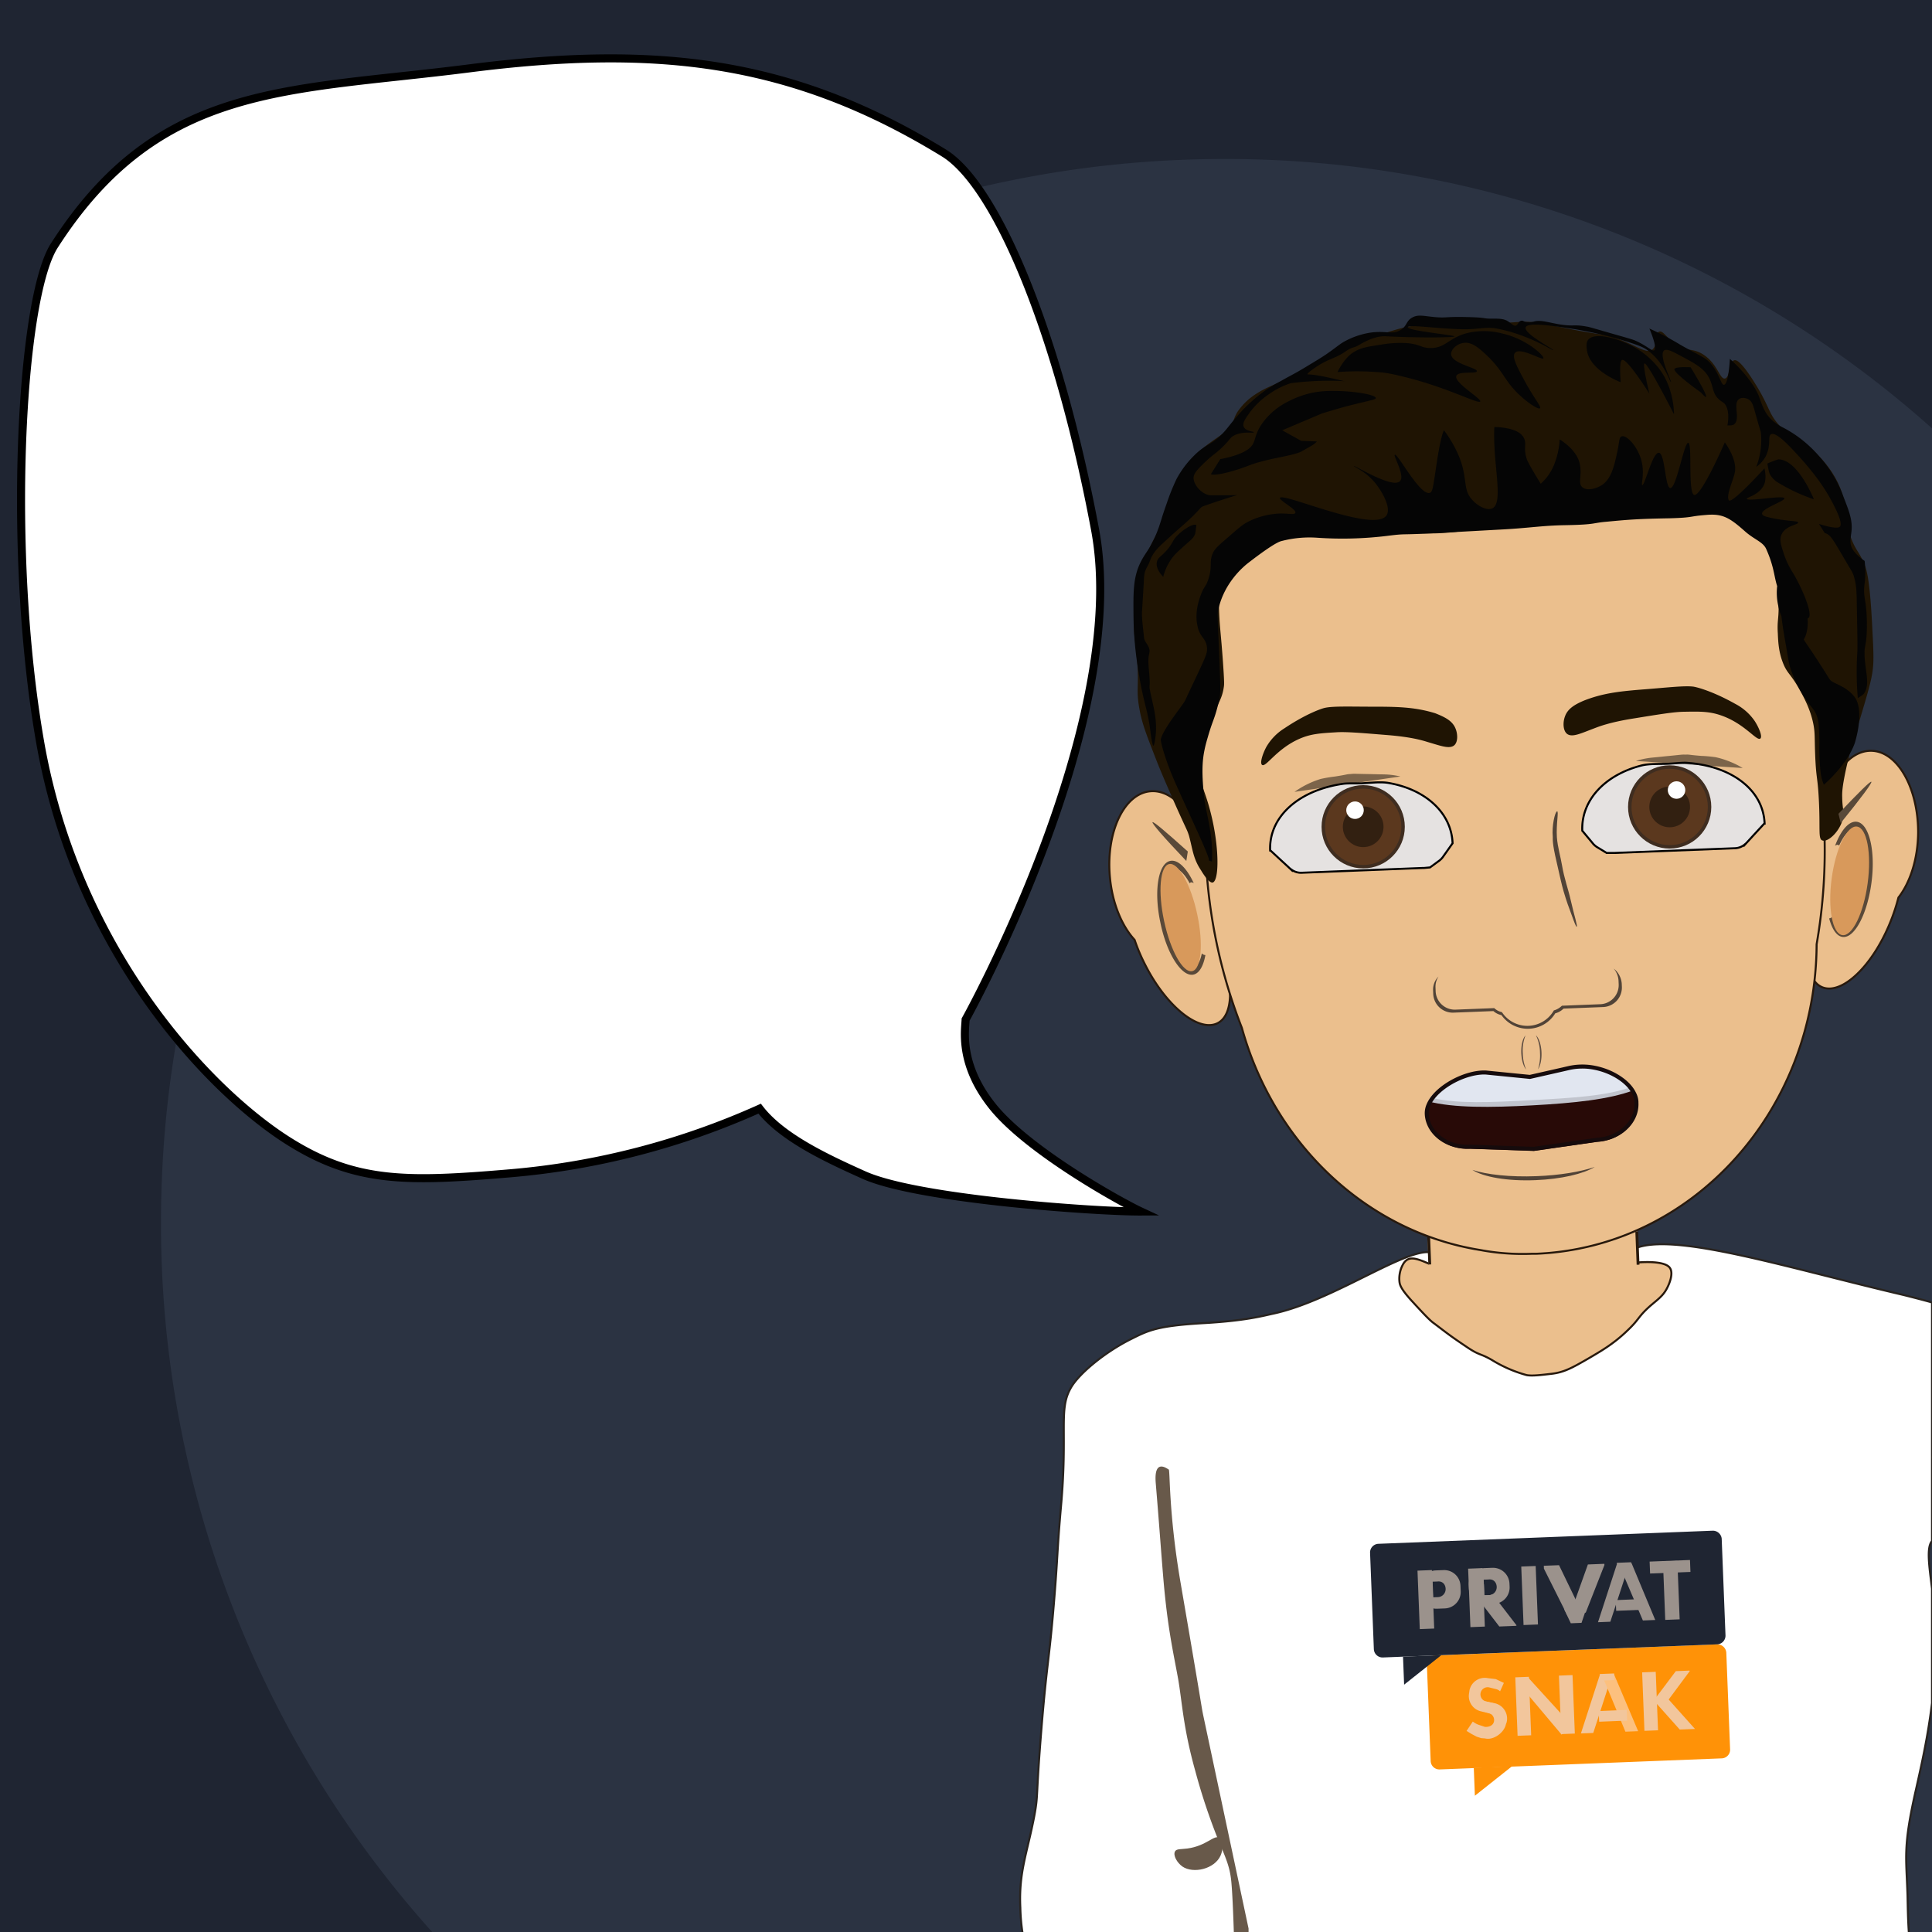 <svg xmlns="http://www.w3.org/2000/svg" viewBox="0 0 960 960"><defs><style>.cls-1{fill:#1f2532;}.cls-2{fill:#2b3342;}.cls-15,.cls-28,.cls-3{fill:#fff;}.cls-3{stroke:#28231f;}.cls-11,.cls-26,.cls-28,.cls-3,.cls-5{stroke-miterlimit:10;}.cls-4{fill:#68594a;}.cls-5,.cls-6{fill:#ebbf8d;}.cls-5{stroke:#28190c;}.cls-7{fill:#1f1403;}.cls-8{fill:#28190c;}.cls-9{fill:#594939;}.cls-10{fill:#d8995b;}.cls-11{fill:#e5e2e1;}.cls-11,.cls-28{stroke:#000;}.cls-12{fill:#3f2d20;}.cls-13{fill:#5b381e;}.cls-14{fill:#0a0806;opacity:0.49;isolation:isolate;}.cls-16{fill:#514337;}.cls-17{fill:#050505;}.cls-18{fill:#ff9207;}.cls-19{fill:#f2c69c;}.cls-20{fill:#fcc07e;}.cls-21,.cls-26{fill:none;}.cls-22{fill:#9b928c;}.cls-23{fill:#280a07;}.cls-24{fill:#c1c4cd;}.cls-25{fill:#e1e6f0;}.cls-26{stroke:#160b0c;stroke-width:2px;}.cls-27{fill:#5e4d41;}.cls-28{stroke-width:4px;}</style></defs><title>maaikke</title><g id="Layer_4" data-name="Layer 4"><rect class="cls-1" width="960" height="960"/></g><g id="Layer_3" data-name="Layer 3"><path class="cls-2" d="M567.27,961H215.64A526.45,526.45,0,0,1,80,607.5C80,315.62,316.62,79,608.5,79A526.49,526.49,0,0,1,960,212.84V961H567.27Z"/></g><g id="fyr"><g id="mand"><g id="trøje"><path class="cls-3" d="M960,647.19V765.71c-2.83,3.32-1.33,12.75,0,23.68v56.82c-2,16.61-5.26,31-7.86,42.55-6.64,29.2-4.92,33.33-4.3,53.23.13,5.43.16,11.12.7,19H508.17A95.28,95.28,0,0,1,507,947.92c-.85-17.86,3.45-27.22,6.93-45.56,2.06-11.13.64-7.81,3.58-43.72,2.63-32.16,3.82-33.46,6.25-63,1.9-23,1.4-23.87,3.44-47.14,3.37-37.18-1.25-47.89,4.71-58.55,3.92-7.31,17.34-18.27,30.32-24.69,8.39-4.22,13-6.43,35-7.75,21.27-1.16,29.59-3.5,35.76-4.84,28.26-6.16,62.53-30.54,76.46-30.51h.16a11.84,11.84,0,0,1,1.24.09h0a5.72,5.72,0,0,1,2.36.83c2.27,1.43.65,3.12-2.13,5h0l-.22.15-.06,0h0l-.89.59c-5.58,3.51-13.8,7.62-8.56,11.92a63.16,63.16,0,0,1,14.78,15.91l9.56,5.7c.77-4.54,23.06,12.47,43.67,14,5.31.41,15.16-2.16,27.78-9.81,14.9-9,20-17,22.16-26.24,1.39-5.68-1.77-9.09-5.11-11.48h0c-.21-.15-.41-.29-.62-.42h0l-.32-.22h0c-.43-.26-.84-.53-1.24-.78h0c-2.93-1.8-5.19-3-3.59-4.53a13.44,13.44,0,0,1,4.55-2.74h0a6.51,6.51,0,0,1,.91-.32h0a2.51,2.51,0,0,1,.46-.16h0c21-6.41,74.94,10.57,131.5,23.82C951.43,644.87,956.08,646.07,960,647.19Z"/><path class="cls-4" d="M960,723.31a1,1,0,0,1,0-.29V725A14,14,0,0,1,960,723.31Z"/><path class="cls-4" d="M606,913.22c-2.72-1.76-6.38,4-16,5.29-3.25.44-5.44.06-6.17,1.49-1,1.91,1,5.56,3.72,7.48,5.44,3.68,15.92,1.24,18.93-5.41C607.8,919.06,608.09,914.54,606,913.22Z"/><path class="cls-4" d="M620.4,958.26c0,1,0,1.87,0,2.74h-7.29c-.31-10.23-.75-19.82-1.15-24.5-.5-7.09-2-11.09-4.55-17.31,0,0,0,0,0,0h0c-.77-1.84-1.63-3.87-2.58-6.24h0a302.28,302.28,0,0,1-10.94-33.11c-6-21.4-6.47-34-8.48-45.58-2.4-13.28-5.36-25.62-7.45-51.07-1.17-14.11-1.94-25.44-3.69-46.39-1-12.72,6.12-6.62,6.43-6.63.78-.18-.12,20.71,5.76,55.33,11.48,66.63,10.35,61.54,11.31,66.33Z"/></g><path class="cls-5" d="M571.61,393.18c12.56-1.11,24.23,14.61,26.92,35.52a1.93,1.93,0,0,1,1.37-.68c3.73-.14,7.14,11.4,7.7,25.69a72,72,0,0,1-1.17,17.79c6.75,17.32,6.44,33.06-1.5,36.95-9.32,4.56-25.39-8.35-35.85-28.95A91,91,0,0,1,563.77,467c-6.35-6.91-11.15-18.24-12.29-31.42C549.52,413.35,558.58,394.31,571.61,393.18Z"/><path class="cls-5" d="M929.72,373.06c-12.61-.13-23,16.47-24.05,37.52a1.94,1.94,0,0,0-1.42-.57c-3.73.15-6.23,11.92-5.67,26.22a72.36,72.36,0,0,0,2.56,17.64c-5.37,17.8-3.82,33.46,4.4,36.71,9.64,3.83,24.65-10.3,33.46-31.66A92.52,92.52,0,0,0,943.32,446c5.78-7.39,9.68-19.06,9.79-32.29C953.17,391.44,942.8,373.17,929.72,373.06Z"/><path class="cls-5" d="M697.24,628.09a14.73,14.73,0,0,0-1.82,9.1c.21,1.24.6,3.24,6.12,9.25s8.46,9.16,10.38,10.65c7.86,5.91,8.19,6.37,17.62,12.69,5.75,3.82,6.18,2.71,11.91,6.07a65.49,65.49,0,0,0,17.1,7.42c2.51.52,7,0,12.43-.64,6.19-.71,10.3-3,18.22-7.57,5.63-3.33,12.33-7,19.53-14,6-5.68,5-6.58,11.2-12.11,3.76-3.26,6.64-5.09,8.66-9.37.57-1.11,3.16-6.66,1.18-9.54-3.14-4.7-21-2.6-25-1.36-8.93,2.53-17.67,5.83-30.17,8.5s-26.23,1.81-35.79.16C712.37,632.94,702.2,619.65,697.24,628.09Z"/><path class="cls-6" d="M798.32,649.65l-70.86,2.78a16.66,16.66,0,0,1-17.28-16l-5.4-137.52a16.66,16.66,0,0,1,16-17.28l70.86-2.78a16.65,16.65,0,0,1,17.28,16l5.39,137.53A16.65,16.65,0,0,1,798.32,649.65Z"/><path class="cls-5" d="M905.15,393.33a179.81,179.81,0,0,0,3-41.37c-3.68-93.86-77.05-167.09-164.08-163.67-86.86,3.4-154.43,82.16-150.75,176a176,176,0,0,0,5.7,38.38c-.19,7-.22,14,.06,21.16a264.88,264.88,0,0,0,18,86.92c16,57.74,62.18,101.37,118.41,110.37A114.14,114.14,0,0,0,760.85,623l.94,0,1.24,0c78.16-3.06,139.3-71.3,139.64-153.8a271.49,271.49,0,0,0,3.82-57.27C906.25,405.58,905.85,399.37,905.15,393.33Z"/><path class="cls-7" d="M602.65,438.5c3.69-1.24,3.28-23.48-3.73-43.59-1.95-5.84-4.48-11-3.69-18.53.46-4.22,2-8.17,5.29-15.93,4.55-10.92,6.8-13,7.64-19.44.12-.94.23-2-.46-11.81-1-14.28-1.6-17.06-1.91-25-.38-9.64-.57-14.46.66-18.71.69-2.36,3.75-11.66,12.58-16.68,4.26-2.34,8-2.8,12.62-3.45,6.66-.88,9.35.1,19.17.65,6.24.38,10.76.36,19.62.16,8.4-.17,10.1-.39,20.51-.8,17.87-.7,18.37.06,27.53-.61s8.82-1.28,27.39-4c9.13-1.3,18.43-2.28,37.18-4.42,12.86-1.44,19.37-2.16,24.49-2.36,9.63-.54,16.17-.48,29.41-.22,15.27.33,18.72,1,22.67,2.53a35.63,35.63,0,0,1,14.58,10.79c4.59,5.74,6.2,11.28,7.48,15.9a63.3,63.3,0,0,1,2.09,17.66c.12,7.15-.79,7.65-.38,14.17.19,4.82.53,9.48,2.6,14.69s3.63,5.15,7.8,12.45c1.85,3.36,5.35,9.29,7.05,16.85,1.13,5.09.75,7.28,1.1,16.14.46,11.81,1.21,11.16,1.76,21.1.92,15.68-.43,20.72,1.78,21.56,2.84,1.14,9-4.71,10.3-11.14.65-3.29-.34-4.66-.4-10.26-.11-2.79.23-5.92,1.54-12.35,2.09-10,4.6-17.61,7.35-26.75,3.85-12.91,5.78-19.37,6.34-24.84.59-4.85.19-11.06-.45-23.48-1.16-21.59-2.75-26.35-4.11-29.26-2.56-5.81-4-6.07-6.4-12.51-3.48-9.2-1.57-12.08-3.74-19.93-3.47-12.94-12.83-21.44-16.7-24.87-8.39-7.61-10.63-5.34-16.19-12.13-4.42-5.42-3.91-8.25-11-19.64s-9.33-11.62-10.26-11.43c-2.77.74-2,8.49-4.62,9.06s-3.55-7.18-10.74-11.88c-5.43-3.52-7.83-1.09-13.91-5.37-4.64-3.24-6.17-6.6-8-6.06-2.46.72-.51,6.71-3.54,9s-8.34-2.48-18.91-6.11c-5.68-2-4.23-.61-23.68-4.52-11.61-2.34-12.72-2.92-17.87-3.19s-5.75.23-17.09.67c-7.46.3-7.32,0-20.07.32-11.35.29-16.95.36-20,.79-7.28,1.06-12.5,2.83-20.94,5.8a132.28,132.28,0,0,0-19.76,8.09c-8.84,4.71-7.87,5.76-15.82,9.49-3.66,1.7-7,2.93-15.91,7a45.56,45.56,0,0,0-7.61,4.19,30.91,30.91,0,0,0-7.51,7.14c-3.26,4.18-2.23,6.47-5.52,10-1.19,1.3-1.81,1.48-4.84,3.62-5,3.46-8.63,6.09-11.91,9.8-3,3.23-4.58,6.25-6.9,10.55a75.08,75.08,0,0,0-4,8.56c-3,7-2.5,7.72-4.92,13.42s-2.76,4.93-6.79,13.5a80.23,80.23,0,0,0-4.52,11.53c-.4,1.73-.53,2.52-1.32,10-1.39,12.19-1.39,12.35-1.51,13.29-.38,6.08.4,10.1.91,15.21,2.12,18.28-.37,18.38,1.8,29.81,1.19,6.65,3.44,12.48,7.94,24,2.6,6.75,5.33,12.87,9.26,21.89,6.32,14.23,6.28,13.3,7.35,16.68,1.81,6.62,2,11.28,6,17.2C598.15,434.78,601,439,602.65,438.5Z"/><rect class="cls-8" x="812.89" y="612.01" width="1.4" height="16.48" transform="translate(-23.69 32.37) rotate(-2.25)"/><rect class="cls-8" x="709.43" y="614.52" width="1.4" height="13.84" transform="translate(-23.81 28.31) rotate(-2.25)"/><path class="cls-9" d="M910.54,455.37c1.09,4,2.9,6.58,5.09,6.8,5,.59,10.34-10.21,12-24s-1-25.48-5.85-26.07c-2.66-.36-5.65,2.87-7.93,8.09-.32-.3-.49-.45-.8-.43a2.41,2.41,0,0,0-1.22.51c2.81-7.58,6.83-12.41,10.74-11.94,6.09.7,9.42,14.11,7.4,29.91s-8.4,28-14.34,27.33c-3-.35-5.29-3.84-6.74-9.23A2.4,2.4,0,0,0,910.54,455.37Z"/><path class="cls-9" d="M913.52,404.36c10.46-11,15.85-16.34,16.34-15.89s-4.54,7.33-15.23,20.51Z"/><path class="cls-9" d="M597.18,473.73c-.77,4.08-2.38,6.79-4.54,7.18-4.94,1-11.11-9.37-13.82-23s-1-25.48,3.79-26.45c2.62-.57,5.85,2.42,8.54,7.45.3-.32.45-.48.76-.5a2.54,2.54,0,0,1,1.26.42c-3.4-7.34-7.78-11.83-11.64-11.06-6,1.17-8.29,14.8-5,30.39,3.1,15.6,10.56,27.29,16.43,26.13,2.93-.59,5-4.25,6-9.73A2.42,2.42,0,0,1,597.18,473.73Z"/><path class="cls-9" d="M590.22,423.11c-11.3-10.14-17.09-15.05-17.54-14.56s5.1,7,16.79,19.26Z"/><ellipse class="cls-10" cx="586.67" cy="455.95" rx="8.4" ry="27.22" transform="translate(-82.83 133.7) rotate(-12.15)"/><ellipse class="cls-10" cx="919.05" cy="437.66" rx="27.22" ry="9.02" transform="translate(362.83 1290.2) rotate(-82.34)"/><path class="cls-7" d="M777.62,356c-1.13,3-1,7.35,1.28,8.82,2.55,1.61,6.67-.42,13.11-2.85,2.61-1,7.52-2.94,18.49-4.77,14.08-2.27,21.34-3.49,26.32-3.53,8.09-.16,12.6-.18,18.28,1.78,11.83,4.05,17.79,13,19.6,11.52,1.21-1-.85-5.72-2.84-8.76a26.65,26.65,0,0,0-9.67-8.49c-11.14-6.26-19-8.28-20.72-8.53-4.54-.6-13.67.54-26.71,1.52-10.55.88-18.61,1.82-27.8,5.45C782.67,350,779,352.05,777.62,356Z"/><path class="cls-11" d="M828.81,379.51c2.18-.08,6.67-.57,8.85-.5,22.15,1.31,38.49,13.12,39.16,30.21h-.15l-4.78,5.17L867,419.73v-.16a8,8,0,0,1-4.75,1.9l-60.3,2.36-.62,0h0l-3,0-4.3-2.63a9,9,0,0,1-2.9-2.54l-4.9-5.87c-.6-15.23,11.35-27.84,29.54-32.45C819.62,379.4,824.46,379.68,828.81,379.51Z"/><circle class="cls-12" cx="829.65" cy="400.96" r="20.68"/><circle class="cls-13" cx="829.65" cy="400.96" r="18.97"/><circle class="cls-14" cx="829.65" cy="400.96" r="10.11"/><circle class="cls-15" cx="833.06" cy="392.57" r="4.35"/><path class="cls-7" d="M723.05,361.56c1.36,2.9,1.53,7.25-.58,8.89-2.42,1.81-6.69.11-13.3-1.81-2.68-.83-7.72-2.34-18.81-3.31-14.21-1.15-21.55-1.8-26.52-1.45-8.07.47-12.57.81-18.08,3.2-11.48,5-16.71,14.35-18.63,13-1.28-.89.39-5.78,2.14-9a26.63,26.63,0,0,1,9-9.22c10.62-7.11,18.3-9.75,20-10.12,4.48-1,13.68-.54,26.75-.59,10.59.06,18.69.36,28.14,3.26C717.55,356.17,721.35,357.89,723.05,361.56Z"/><path class="cls-14" d="M643.22,393.48a45.68,45.68,0,0,1,13-6.42,68.58,68.58,0,0,1,7.12-1.21c6.49-1,5.55-1.15,7.73-1.24,2-.23,2-.08,10.58.05,4.52.14,5.45.1,7.33.18a39.09,39.09,0,0,1,6.88,1Z"/><path class="cls-16" d="M773.71,403.15c-1.08.2-2.67,7.27-2.15,12.69.05,1.25-.36,2.82,1.89,12.38,1.69,7.4,2.46,11.11,3.53,14.8,1.44,4.93,2.66,8.15,3.7,10.91,1.58,4.45,2.44,6.59,2.75,6.58.61-.18-1.14-5.25-3-13.42-1.13-5.09-3.22-10.77-4.24-16.95-.62-3.87-2.23-9.26-2.58-14.07C773.18,409.4,774.64,403.11,773.71,403.15Z"/><path class="cls-16" d="M801.83,481.27a10.25,10.25,0,0,1,2.41,6l.07,1.71a9.52,9.52,0,0,1-8.95,10l-19.26.76a9.12,9.12,0,0,1-4,2.33,15.13,15.13,0,0,1-25.8.86,8.05,8.05,0,0,1-3.82-2l-19.42.76a9.52,9.52,0,0,1-9.7-9.27l-.07-1.71a9.37,9.37,0,0,1,1.5-5.5,9.28,9.28,0,0,0-2.69,7l.07,1.71a9.7,9.7,0,0,0,10,9.26l19.89-.78a8.56,8.56,0,0,0,4,2,16,16,0,0,0,26.74-.89,9,9,0,0,0,4.11-2.34l19.73-.78a9.69,9.69,0,0,0,9.26-10l-.07-1.71A10.52,10.52,0,0,0,801.83,481.27Z"/><path class="cls-11" d="M676.67,389.22c-2.18.08-6.7-.05-8.87.19-22,3-37.34,16.09-36.67,33.19h.15l5.17,4.78,5.33,4.92v-.15a7.91,7.91,0,0,0,4.88,1.52L707,431.29l.63,0h0l2.94-.27,4.09-3a9.17,9.17,0,0,0,2.69-2.75l4.43-6.25c-.6-15.23-13.51-26.86-32-30C685.82,388.39,681,389,676.67,389.22Z"/><path class="cls-14" d="M865.94,381.63a43.29,43.29,0,0,0-7.46-3.59,41.21,41.21,0,0,0-6-1.79,67.23,67.23,0,0,0-7.18-.65c-6.56-.53-5.63-.72-7.81-.63-2-.08-2,.08-10.55.88-4.49.49-5.42.52-7.28.75a40.38,40.38,0,0,0-6.79,1.51Z"/><path class="cls-17" d="M921.18,345.85c-.16-.15-.48-.45-.49-.6-4.05-4.2-7.82-5-10.53-6.75-1.28-.88-.82-.9-6.78-10-4.8-7.43-6.11-8.94-7.11-10.77,1.47-2.23,2.25-6.16,1.92-10.5a.58.58,0,0,0,.46-.17c2.26-1.8-3.07-14.82-8.22-23.18a40,40,0,0,1-4.26-9.33c-1.24-3.84-2.13-6.61-.83-9.15,2-4.28,8.38-4.69,8.18-5.77-.19-.92-5.78-.55-13.94-2.41-3-.66-3.78-1.09-4-1.87C875,252.72,887,249,886.67,247.6c-.53-1.7-18.3,1.8-18.67.26-.18-.77,5.39-1.61,8.16-6.23,2.05-3.35.59-8.9.59-8.9S861.08,250,859.16,248.67l-.16-.14c-1.35-2.6,2.12-9.43,3-13.66,1.45-6.6-4.95-15.06-4.95-15.06s-11.56,26.75-15.16,26.12c-3.3-.65-.86-25.65-3-25.88s-5.81,22.64-8.93,22.45c-2.65-.2-2.54-17.17-5.67-17.52s-7,16.31-8.24,16.05c-.78-.13,1.33-5.81-.48-12.28-1.83-6.93-7.35-12.78-9.8-11.91-1.38.52-1,2.53-2.19,7.87-1.45,6.59-2.77,12.71-7.15,16-3,2.14-8,3.42-10.22,1.33-2.42-2.08.23-5.92-1.41-12.24C783,223,775,218.36,775,218.36a39.11,39.11,0,0,1-2.92,12.87,25.05,25.05,0,0,1-6.49,9.13c-6.15-9.87-6.85-12-6.85-12-2.11-6.14.31-7.79-1.85-11.29-3.15-5-14.35-4.88-14.35-4.88s-.53,6.25.75,19.11c1.07,11.48,1.85,19.39-1.66,21.24-2.9,1.51-7.84-1.41-10.45-4.57-3.26-3.77-2.63-7.53-4-14-2-10.35-9.67-20.17-9.67-20.17s-1.48,1.93-3.69,16.8c-1.73,11.59-2,13.93-3.33,14.3-4.92,1.59-16-19.76-17.4-18.93-.91.5,5.23,10.38,2.54,13.13-3.74,3.88-22.57-8-22.86-7.51-.15.32,6,2.72,10.6,8.46,3.43,4.22,8,12.29,5.61,16-5.88,9-51.66-11.51-52.95-8.66-.57,1.27,8.48,5.74,7.61,7.48-.43,1-3.1.28-7.3.29a38.15,38.15,0,0,0-16,4c-2.75,1.36-5.16,3.47-10,7.71-4.37,3.75-6.63,5.71-7.48,7.61-2.31,4.6-.21,6.7-2.44,13.32-1.25,3.94-2.05,3.35-3.6,7.46-.84,2.21-3.24,8.53-1.89,15.32,1.19,6.49,4.29,6.06,4.8,11.18.27,2.79-.46,4.22-6.2,16.43-4.46,9.35-4.31,9.35-5,10.47-1.61,2.71-10.66,13.8-11.72,18.67-.27,1.1,2.47,11.42,8.09,23.65,7.51,16.82,16.65,35.76,15.75,36.58l1.58.56c.71-13.57-3-24.17-3.89-31.76-1.51-14.72-1-20.66,1.78-29.95,2.6-9.13,3.4-8.69,5.66-18.43.8-3.46.72-5.32,0-23-.75-19.11-.93-19.72-.4-22.08,3-13.82,13.15-21.84,14.81-23.15,6.8-5.25,13.91-10.35,16.69-10.93a55,55,0,0,1,17.68-1.62,182.91,182.91,0,0,0,34.36-.88c10.84-1.36,5.59-.38,23.45-1.39,12.11-.63,12.11-.63,31.84-1.72,15.69-.77,21.7-2.09,34-2.26,15.09-.28,12.88-1.13,20.32-1.73,11-1.06,16.13-1.42,30.91-1.68,12.44-.34,9.61-1,18.15-1.65,8.37-.8,11.88,1.4,19.46,8.11,4.67,4.17,9.07,5.24,10.62,8.92,3.93,8.87,3.79,13.39,5.39,18.31a29.58,29.58,0,0,0,.54,9.78,26.05,26.05,0,0,0,1.6,5.23c.26,2.64.9,7.13,2.3,14.85,1.22,7.43,1.41,8.35,1.78,9.74a58.3,58.3,0,0,0,6,13.46c4.51,7.76,6.37,7.53,7.81,12.46.72,2.46.84,5.72.95,12.25a105.75,105.75,0,0,0,.55,14.15,22.56,22.56,0,0,0,1.67,6.78s11.45-9.63,15.37-20.68C924.11,361,925.26,350.67,921.18,345.85Z"/><path class="cls-17" d="M903.82,260.31s8.52,2.93,10.33,1.46c2.11-1.79-3.42-11.69-4.76-14.13-2.85-5.18-7-11.25-14.14-19.37-5.21-5.71-12.53-14-15.28-12.47-1.67,1,.21,5.13-2.53,10.84a14.57,14.57,0,0,1-4.77,5.32,35.85,35.85,0,0,0,2.29-16.9c0-.62,0,.16-3.07-10.93-.73-2.62-1.27-4.62-3-5.64-1.28-.73-3.48-1.26-4.83-.12-3.18,2.3,1,9.92-2.47,12.55-.91.65-3.25.43-3.25.43s1.46-6.43-1-10.23c-.83-1.21-1.45-1.19-3.06-2.52-3.38-3-2.89-6.27-4.76-10.24-2.38-5.2-7.15-7.66-14.46-11.58-4.29-2.32-7-3.61-8.2-2.63-2.86,2.44,3.88,15.41,3.42,15.74-.46.17-3.36-10.3-12.31-16.33-1.12-.73-2.87-1.75-10.12-4a193.28,193.28,0,0,0-24.66-5.88c-11.9-1.87-24.12-3.72-25.1-1-1,3.15,14,10.82,13.67,11.3-.3.32-12.61-8.07-28.91-10.86-4.85-.74-8.84.66-16.32.49-12.46-.29-27-2.52-27-1-.09,1.72,23.34,3.91,23.21,4.54s-19.11.75-34.24-.06c-3.43-.17-7.74,1.09-13.06,4.25-3.05,1.83-3.24.75-7,3.39-5,3.46-8.27,3.44-14.64,7.73-2.73,1.82-4.84,3.62-3.9,3.58,5.28,0,18.66,3.63,18.65,3.47s-12.8-1-27.2.91a39.74,39.74,0,0,0-11,5.57,38.8,38.8,0,0,0-9.44,9.09c-1.77,2.55-3.85,5.13-2.84,7.11,1,2.14,4.91,2.14,4.93,2.61-.13.63-5.32-.73-9.9,1.63-1.83,1-1.65,1.62-4.94,5-4,4.05-5.13,4.09-9.33,8.15-3.9,3.73-5.69,5.67-5.76,7.85,0,3.89,4.7,8.69,8.75,8.68,8.24,0,13.22,0,13.22-.2,0,0-7.23,2.15-16.75,5.48-2.46.87-1,1.13-9.92,9.1-2.11,1.8-5.71,5-10.37,9.28-5.71,5.21-5.94,7.39-7.08,10.08-1,2.38-2.36,3.37-2.49,7.88-1,17.63-1.06,16.54-1,17.79.14,3.57.33,4.65,1.07,11.63.24,2,3.28,4.23,2.62,7.21-.81,3-.39,5.93-.31,7.79,1,9.77,0,7.94.57,10.72,1.56,7.88,3.84,14.48,2.78,23.24-.12.94-.6,4.53-1.07,4.4s-1.11-4.47-1.33-6c-1.43-12.71-3.69-14.8-6.24-32.13a170.85,170.85,0,0,1-2.29-26.68c-.13-11.36,0-17,2.2-23.28,3-7.89,5.9-8.32,10-19.37,1.41-3.79,1.65-5.52,4.32-12.94a104.66,104.66,0,0,1,4.82-12,48.45,48.45,0,0,1,8.57-11.55c6.44-6.47,8.68-5,14.8-11.63,2.53-2.74,3.11-4,7.58-9a65.52,65.52,0,0,1,6.44-6.48A66.79,66.79,0,0,1,636,189.57c6.54-3.68,6.4-3.36,12.48-7,4.11-2.49,8.06-4.82,10.94-6.81,5.6-3.95,6.19-4.75,8.94-6.26A40.26,40.26,0,0,1,679,165.63c9.26-1.92,13,1.2,17.35-1.93,3-2.14,2.32-4.29,5.53-6,3-1.52,5.26-.67,11.2-.13,6.24.53,4.81-.34,16.8,0,9.66.25,6.42.84,12.17.77,2.81,0,4.67,0,6.73,1,2.07,1.17,3.07,2.68,4.3,2.48,1.39-.37,1.32-2.23,2.87-2.45.77-.18,1.26.42,2.36.69a8.26,8.26,0,0,0,4-.31c3.08-.9,7.18.49,12.35,1.38,7.68,1.25,7-.12,13.9,1.17,1.09.11,5,1.35,13.22,3.68,9.13,2.6,10.07,2.87,11.82,3.74,5.07,2.44,7.51,5,8.41,4.34,1.67-1.31-2.44-10.8-2.44-10.8A137.42,137.42,0,0,1,835,171.34c10.51,6,12.7,6.19,15.81,10.27,3.77,4.84,4.43,9.79,5.83,9.58,2.32-.25,2.92-12.88,2.92-12.88s10.79,9.38,14.42,18.58c1.56,4.14,2.67,8.46,6.86,12.18a25.56,25.56,0,0,0,5.43,3.52,59.94,59.94,0,0,1,18,14.55,62,62,0,0,1,11.83,19.93c3,7.66,4.35,11.5,3.93,16.65-.34,3.28-1.17,6,.34,8.86,1.68,3.2,6.16,6.14,6.16,6.14a50.4,50.4,0,0,1,.1,10.42c-1.24,8.3,1.09,8.05,1,21.75,0,10.9-1.51,8.93-1.08,16.07.63,8.07,2.73,13.9-.69,18.09a23.14,23.14,0,0,1-2.73,1.81,153.1,153.1,0,0,1-.26-22.4c.19-3.12,0-11.2-.29-27.38-.14-3.42-.12-7-1.7-11.6-.52-1.38-.68-1.38-6.18-10.81-4.17-7-5.34-9.13-8-9.8Z"/><path class="cls-17" d="M578,286.63a25.71,25.71,0,0,1,3.43-7.92c1.46-2.39,3.11-4,6.42-6.94,3.3-3.09,5-3.93,6-6.46.14-.47.61-4.38.61-4.38-1.29-1-6.16,1.8-9.45,5.19-2.69,2.75-2,3.51-5.16,7.21-3,3.38-4.38,3.59-4.92,5.64C573.81,282.59,578,286.63,578,286.63Z"/><path class="cls-17" d="M601.69,235.59s1.14,1.2,10.68-1.51c7.39-2.16,8-3,13.83-4.59,7.54-2.17,17.77-3.35,21.11-5.5,2.73-1.66,5.64-2.87,7-4.63l-7.79-.32-9.39-5.23L657,205.4c6-1.79,8.93-2.68,13.09-3.78,10.94-2.76,13.42-3,13.54-3.8.09-1.72-11.34-3.6-20.68-3.55a50.88,50.88,0,0,0-9.93.7,47.1,47.1,0,0,0-13,4.56A34.9,34.9,0,0,0,627.46,210c-5,6.89-2.88,10.08-7.27,13.21-4.69,3.45-13.81,4.9-13.81,4.9Z"/><path class="cls-17" d="M664.6,184.87a130.15,130.15,0,0,1,19.46,0c5,.28,8.29,1.08,13.79,2.42,21.37,5.23,36.8,13.65,37.68,12.22.72-1.43-13.29-9.44-11.87-12.77,1-2.52,9.93-.85,10.19-2.26.4-1.73-12.44-3.72-12.78-8.37-.26-2.48,2.9-5.25,6-5.69,4.33-.79,8.2,2.8,12.41,6.83,7.93,7.79,8.1,12.14,15.85,19.3,4.2,3.88,9,7,9.9,6.31.75-.81-3.16-5.17-7.87-14-3.69-6.86-6.21-11.59-4.57-13.52,2.52-3.06,13.53,3.83,14.11,2.72s-8.16-9.65-20.72-12.42a35.78,35.78,0,0,0-17.28-.1c-9.09,2.38-10.6,7.42-18.07,7.4-4.83,0-5.06-2-12.24-2.48a55.08,55.08,0,0,0-12.42.8c-6.5,1-9.75,1.47-13.09,3.47C668.05,177.42,664.6,184.87,664.6,184.87Z"/><path class="cls-17" d="M788.54,174.09c1.49,10.22,16.8,15.84,16.8,15.84s-1-10.39.66-11.07c2.45-1,13.57,16.74,13.57,16.74s-3.52-14.49-2.45-15c1.53-.68,14.68,25.26,14.68,25.26S832,193.71,825,184a39.88,39.88,0,0,0-11.46-10.6c-8.3-5.12-21.2-8.81-24.46-4.48C788.08,170.38,788.31,172.23,788.54,174.09Z"/><path class="cls-17" d="M832,183.44c-.55,1.89,13.22,11.62,13.22,11.62s2.12,2.41,2.42,2.24c1.22-.67-7.58-14.8-7.58-14.8S832.42,182,832,183.44Z"/><path class="cls-17" d="M883.58,228.26a43.21,43.21,0,0,0-5.37,2.08s.64,4.33,1.3,5.4a11,11,0,0,0,4.21,4.19,90.22,90.22,0,0,0,17.6,8.18S893.38,228.19,883.58,228.26Z"/><circle class="cls-12" cx="677.36" cy="410.82" r="20.68"/><circle class="cls-13" cx="677.36" cy="410.82" r="18.97"/><circle class="cls-14" cx="677.36" cy="410.82" r="10.11"/><circle class="cls-15" cx="673.3" cy="402.58" r="4.35"/><path class="cls-18" d="M853.29,817.07l-140.18,5.5A4.33,4.33,0,0,0,709,827l1.89,48.09a4.33,4.33,0,0,0,4.47,4.13l17.19-.67,123-4.83a4.32,4.32,0,0,0,4.13-4.46l-1.89-48.09A4.46,4.46,0,0,0,853.29,817.07Z"/><polygon class="cls-18" points="751.34 877.63 741.93 878 732.31 878.38 732.86 892.29 751.34 877.63"/><path class="cls-19" d="M741.71,846.24l-3.52-.88a3.56,3.56,0,1,1,2-6.84l3.52.88a4.44,4.44,0,0,1,1.67,1l1.89-4.17-4-1.89-3.91-.47a7.76,7.76,0,0,0-9.19,6.1l-.16,1.24a7.76,7.76,0,0,0,6.1,9.19l5,1.24,2.06-5A6.61,6.61,0,0,1,741.71,846.24Z"/><path class="cls-19" d="M736.53,850.14l3.33,1.1a3.58,3.58,0,0,1,2.42,4.41c-.54,1.87-2.56,2.56-4.41,2.43l-3.32-1.1a11.54,11.54,0,0,1-2.73-1.54l-3.09,4.64,2.52,1.54,2.51,1.33,2.28.73,1.85.13c4.14,1.07,9.52-2.83,10.38-7l.37-1A7.8,7.8,0,0,0,743,846.4l-5-1-2.07,4.79C735.91,850,736.32,849.94,736.53,850.14Z"/><rect class="cls-19" x="753.46" y="833.36" width="6.76" height="29.08" transform="translate(-32.66 30.32) rotate(-2.25)"/><rect class="cls-19" x="775.15" y="832.51" width="6.76" height="29.08" transform="translate(-32.61 31.17) rotate(-2.25)"/><rect class="cls-19" x="816.49" y="830.89" width="6.76" height="29.08" transform="translate(-32.51 32.79) rotate(-2.25)"/><polygon class="cls-19" points="800.47 834.31 798.81 839.09 791.68 861.09 785.55 861.33 794.87 832.48 798.19 833.58 800.47 834.31"/><polygon class="cls-20" points="813.99 860.22 807.65 860.46 798.81 839.09 796.78 834.25 798.19 833.58 802.02 831.99 813.99 860.22"/><rect class="cls-19" x="794.9" y="831.72" width="7.17" height="3.28" transform="translate(-32.05 31.94) rotate(-2.25)"/><rect class="cls-19" x="793.2" y="849.9" width="13.93" height="5.32" transform="matrix(1, -0.04, 0.04, 1, -32.8, 32.02)"/><polygon class="cls-19" points="780.88 857.21 775.94 861.91 758.74 841.48 754.66 836.72 756.05 835.64 759.24 833.46 780.88 857.21"/><polygon class="cls-19" points="842.23 859.11 825.94 840.89 821.58 844.75 834.66 859.4 842.23 859.11"/><polygon class="cls-19" points="832.7 830.38 821.6 845.16 826.04 848.67 839.66 830.31 839.45 830.11 832.7 830.38"/><path class="cls-1" d="M851.07,760.59l-166.16,6.52a4.32,4.32,0,0,0-4.13,4.46l1.88,47.89a4.33,4.33,0,0,0,4.46,4.13l10-.4,156.14-6.12a4.33,4.33,0,0,0,4.13-4.47l-1.89-48.09A4.43,4.43,0,0,0,851.07,760.59Z"/><polygon class="cls-1" points="716.18 822.45 706.56 822.82 697.15 823.19 697.7 837.11 716.18 822.45"/><path class="cls-21" d="M704.93,781.08c.37,9.41.94,18.82,1.31,28.23v.2"/><polyline class="cls-21" points="716.36 780.01 704.29 780.49 705.43 809.55 712.59 809.27 712.21 799.44 719.78 799.15"/><polyline class="cls-21" points="715.87 793.56 711.78 793.72 711.46 785.74 715.97 785.56"/><rect class="cls-22" x="704.86" y="780.34" width="7.17" height="29.08" transform="translate(-30.61 28.38) rotate(-2.25)"/><rect class="cls-22" x="756.42" y="778.31" width="7.17" height="29.08" transform="translate(-30.49 30.4) rotate(-2.25)"/><rect class="cls-22" x="826.83" y="775.76" width="7.17" height="29.08" transform="translate(-30.34 33.16) rotate(-2.25)"/><rect class="cls-22" x="819.75" y="775.6" width="20.07" height="5.94" transform="translate(-29.88 33.12) rotate(-2.25)"/><polygon class="cls-22" points="767.11 778.02 767.17 779.46 778.95 802.97 785.17 799.45 774.68 777.73 767.11 778.02"/><polygon class="cls-22" points="797.2 777.05 797.23 777.66 787.91 801.39 781.44 798.57 789.01 777.37 797.2 777.05"/><polygon class="cls-22" points="777.18 799.56 788.24 799.33 785.85 806.39 780.53 806.6 777.18 799.56"/><polygon class="cls-22" points="808.97 779.25 807.31 784.03 800.17 805.83 794.03 806.07 803.36 777.42 806.69 778.52 808.97 779.25"/><polygon class="cls-22" points="822.48 804.96 816.34 805.2 807.31 784.03 805.27 778.99 806.69 778.52 810.71 776.72 822.48 804.96"/><rect class="cls-22" x="803.39" y="776.46" width="7.17" height="3.28" transform="translate(-29.88 32.23) rotate(-2.25)"/><rect class="cls-22" x="801.7" y="794.84" width="13.93" height="5.32" transform="matrix(1, -0.04, 0.04, 1, -30.64, 32.31)"/><path class="cls-22" d="M725.71,788.05a8.1,8.1,0,0,0-8.52-7.87l-3.89.15a7.86,7.86,0,0,0-1.83.3h0a8.21,8.21,0,0,0-6,8.22l.11,2.65a8.21,8.21,0,0,0,6.64,7.72h0a8,8,0,0,0,1.84.15h0l3.89-.15a8.22,8.22,0,0,0,7.87-8.52Zm-11.07,5.55-2.46.1-.31-7.77,2.46-.09c2.25-.3,3.94,1.27,4,3.72A4,4,0,0,1,714.64,793.6Z"/><rect class="cls-22" x="730.03" y="779.35" width="7.17" height="29.08" transform="translate(-30.56 29.37) rotate(-2.25)"/><path class="cls-22" d="M750.05,786.89a8.21,8.21,0,0,0-8.52-7.86l-3.88.15a5.07,5.07,0,0,0-1,.12h0a8.19,8.19,0,0,0-6.85,8.06c0,.11,0,.21,0,.32l.07,1.64a8.19,8.19,0,0,0,6.5,7.68h0a5.06,5.06,0,0,0,1,.15h0a5.8,5.8,0,0,0,1,0l3.89-.16a7.8,7.8,0,0,0,2.69-.58h0a8.2,8.2,0,0,0,5.17-7.92Zm-8.57,5.33-.18.09a3.54,3.54,0,0,1-.39.14,3.33,3.33,0,0,1-.89.16l-2.46.09-.22-5.52-.09-2.24,2.46-.1c2.24-.3,3.93,1.28,4,3.73a4,4,0,0,1-2.09,3.57h0Z"/><path class="cls-22" d="M741.64,792.14a3.82,3.82,0,0,1-1.62.47l-1.64.07-.82,0-.22-5.53L732,791.29l13,16.91,8.19-.32.4-.22Z"/></g><path class="cls-23" d="M793.59,567.39l-31.37,4.51-31.66-1.08c-11.32.61-21-6.67-21.52-16.19h0c-.56-10.44,17.48-21.25,29.49-20.64l21.75,2.18,19.39-4.42c15.11-3.62,33,6.53,33.52,16.66l0,.56C813.73,558.48,804.9,566.77,793.59,567.39Z"/><path class="cls-24" d="M811.87,541.67c-12.14,4.67-30,6.46-50.49,7.58s-39.22,1.33-51.78-2c2.8-5.83,12-11.21,20.74-13.31l11.57-.63,18.18,1.44,16.25-3.31,15.87-.86C801.19,532.07,809.15,536.58,811.87,541.67Z"/><path class="cls-25" d="M810.41,540.18c-12.16,4.4-28.66,5.35-49.17,6.47s-37,1.92-49.59-1.1c2.82-5.44,11.45-9.8,20.21-11.79l10.4-.57,18.35,1.92,16.73-3.83,15.59-.85C801.91,531.75,807.71,535.44,810.41,540.18Z"/><path class="cls-26" d="M813.13,547.37l0,.55c.52,9.53-8.31,17.81-19.63,18.43l-31.36,4.5-31.67-1.07c-11.31.61-21-6.67-21.51-16.19a10.13,10.13,0,0,1,.82-4.45c2.75-6.71,11.89-12.85,20.64-15.2a28.6,28.6,0,0,1,5.85-1,19.85,19.85,0,0,1,2.18,0l3.55.36,18.2,1.81,16.22-3.68,3.17-.73a30.42,30.42,0,0,1,12.71-.14c9,1.75,17,7,19.75,12.93A10,10,0,0,1,813.13,547.37Z"/><path class="cls-16" d="M763.53,584.43c-13.08.52-24.72-.75-31.9-3.11C737,584.83,749,587,763,586.41c12.76-.5,23.79-3.12,29.41-6.55C785.32,582.25,775,584,763.53,584.43Z"/><path class="cls-27" d="M756.67,523.42a20.57,20.57,0,0,1,1.33-8.9c-1.37,1.5-2.24,4.87-2.09,8.75.14,3.56,1.1,6.62,2.4,8.17A22.21,22.21,0,0,1,756.67,523.42Z"/><path class="cls-27" d="M765.21,523.21a20.57,20.57,0,0,0-2-8.77c1.48,1.39,2.61,4.68,2.76,8.56.14,3.56-.58,6.68-1.75,8.33A22.32,22.32,0,0,0,765.21,523.21Z"/></g><g id="Layer_5" data-name="Layer 5"><path class="cls-28" d="M544.15,263.29C562,359,479.81,506.61,479.81,506.61c-.17,5-3.45,22.09,13.37,43.11C511,572,557.55,597.61,567,602c-20.49.14-110.6-5.93-137.69-18.11-18.74-8.43-40.88-18.73-51.85-33A380.88,380.88,0,0,1,253.59,583c-50.71,4.3-76.67,5-109.84-15.78C104.46,542.62,38,473.16,19.82,368,3.56,274.22,10.12,148.29,27,122,79,41,142.31,45.58,233,34c94-12,161-4,236,42C495.33,92.15,526,166.13,544.15,263.29Z"/></g></svg>
